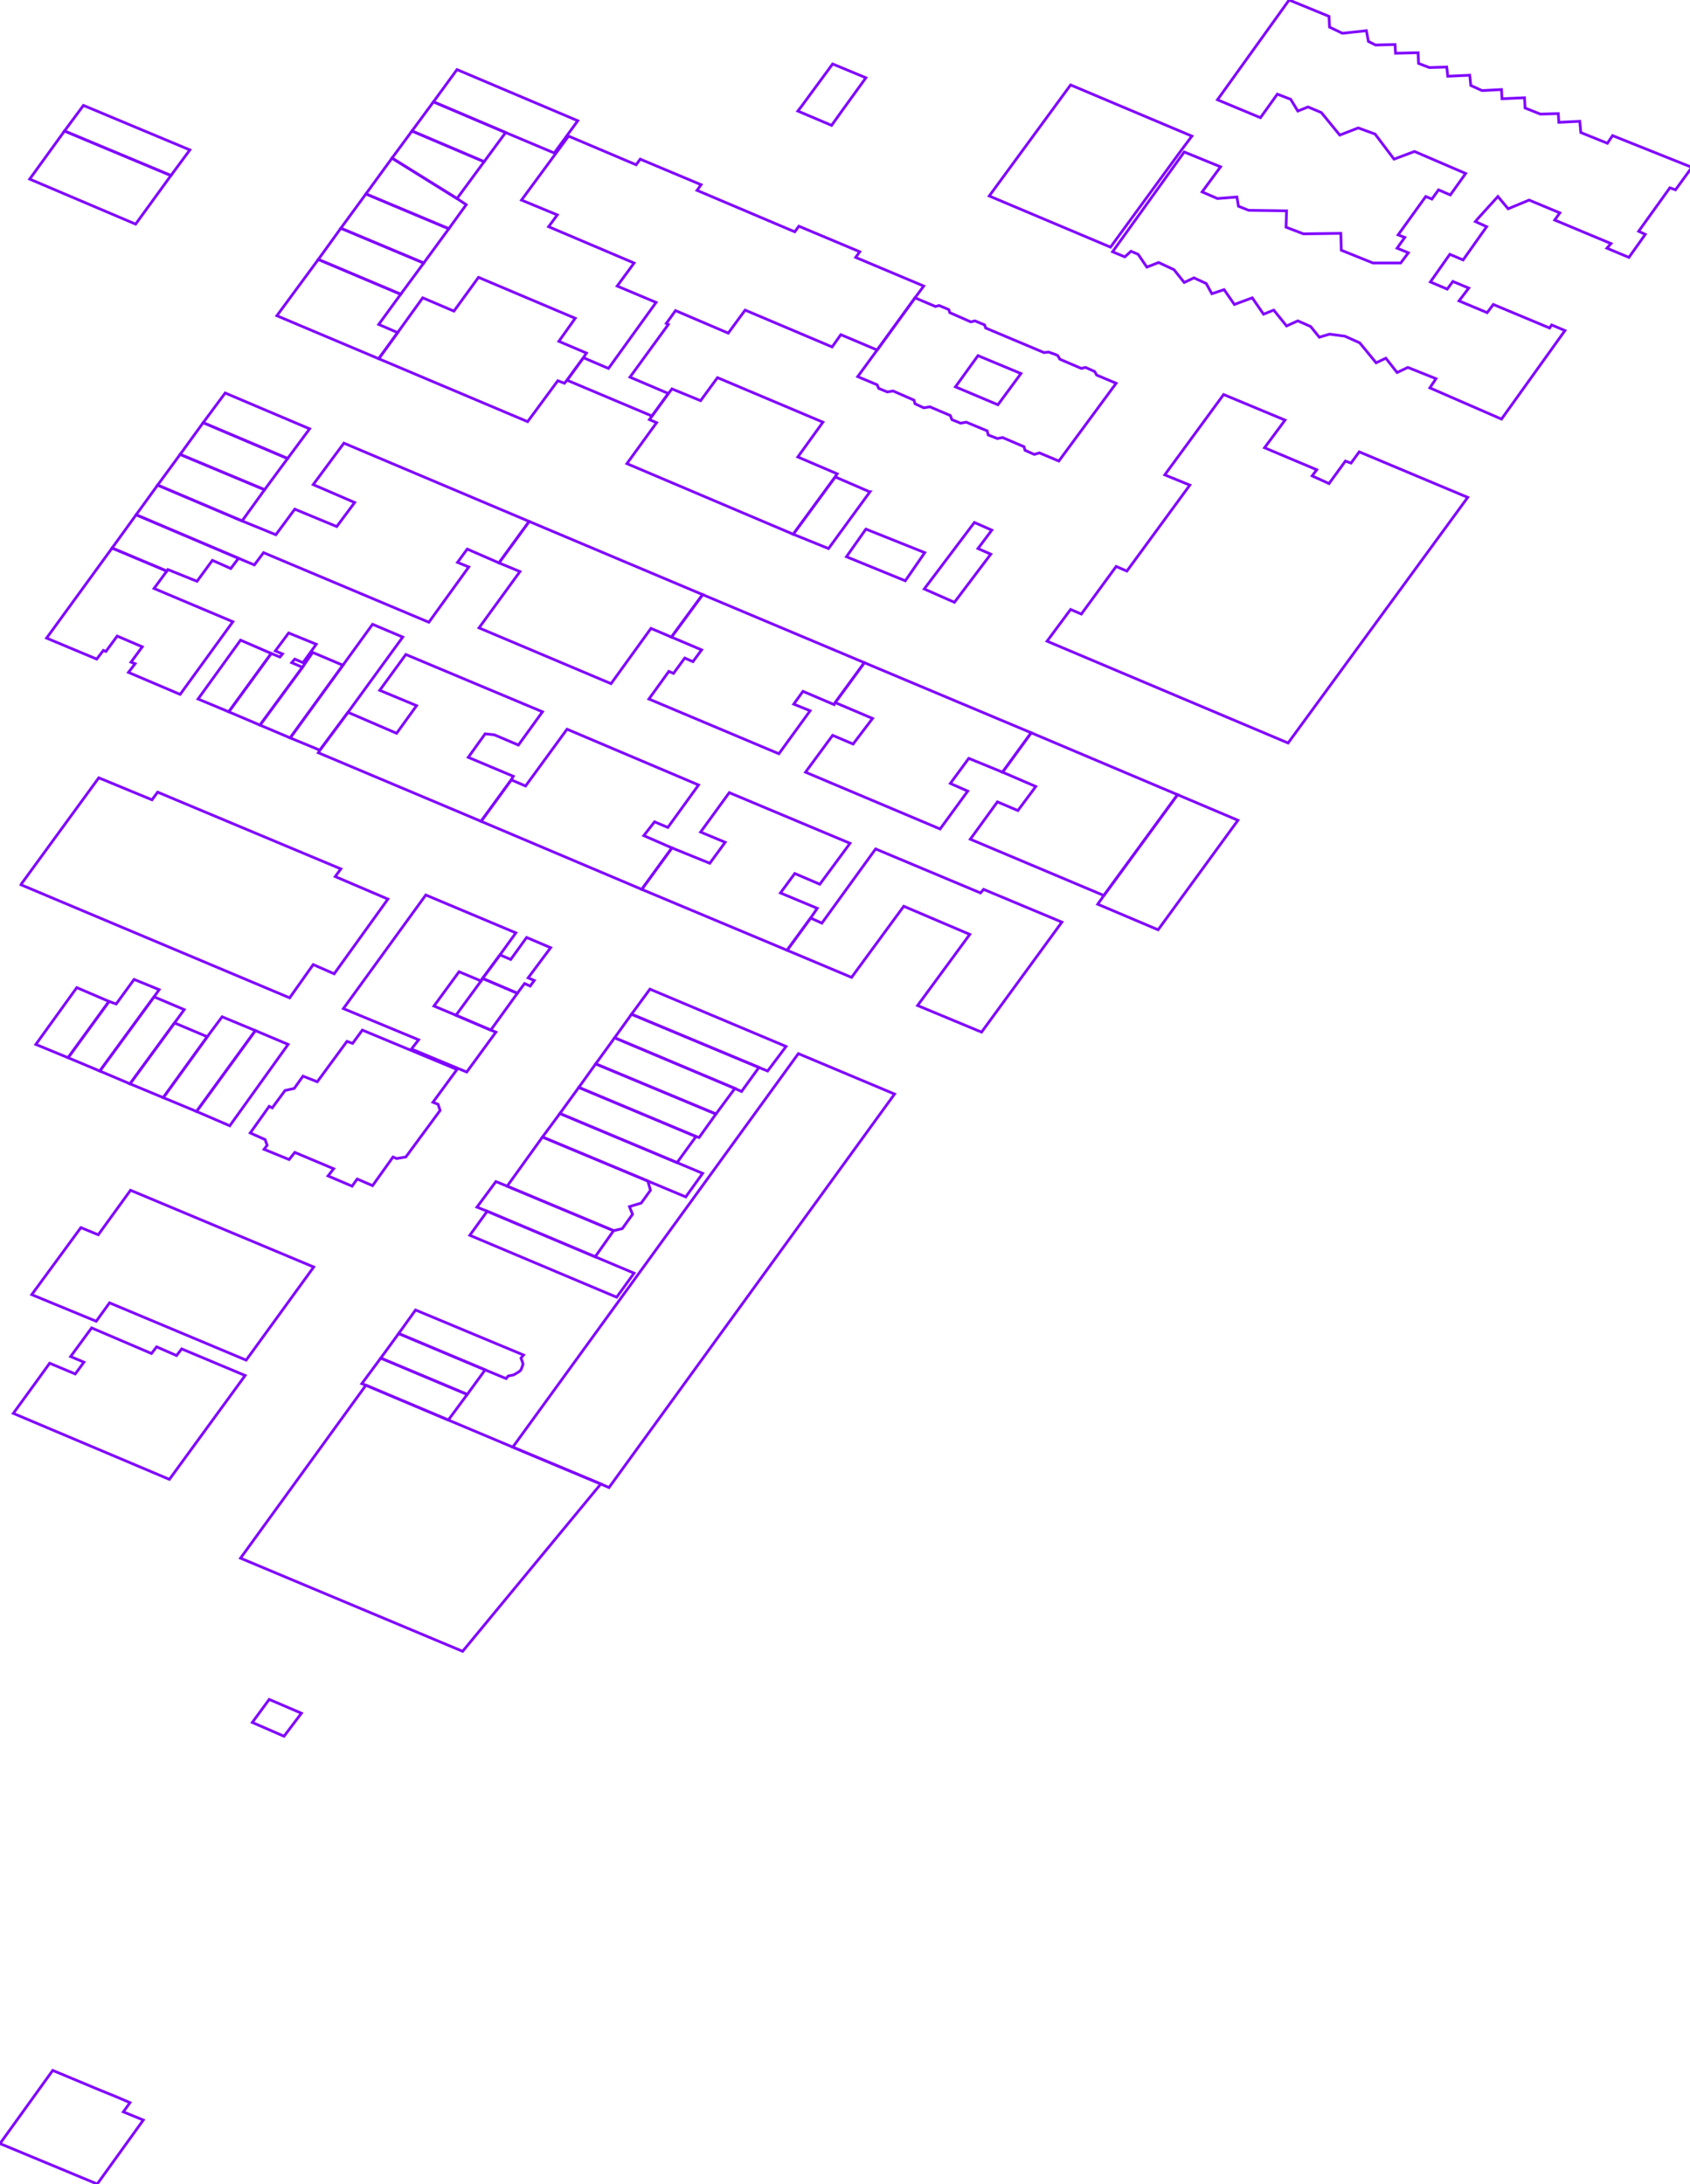 <?xml version="1.0" encoding="iso-8859-1" standalone="no"?>
<!DOCTYPE svg PUBLIC "-//W3C//DTD SVG 1.0//EN" "http://www.w3.org/TR/2001/REC-SVG-20010904/DTD/svg10.dtd">
<svg xmlns="http://www.w3.org/2000/svg" width="619" height="800">
<path style="fill:rgb(255, 0, 0);fill-opacity:0;fill-rule:evenodd;stroke:rgb(128, 0, 255);stroke-width:1;" d="M 383.505, 234.864 L 392.127, 223.243 L 396.064, 224.93 L 408.81, 207.498 L 412.746, 209.185 L 435.801, 177.694 L 426.617, 173.946 L 448.172, 144.517 L 470.665, 153.889 L 463.168, 164.011 L 482.287, 172.071 L 480.6, 174.321 L 486.785, 177.132 L 492.784, 168.885 L 494.845, 169.634 L 497.844, 165.511 L 537.582, 182.193 L 471.79, 272.165 L 383.505, 234.864 z "/>
<path style="fill:rgb(0, 255, 0);fill-opacity:0;fill-rule:evenodd;stroke:rgb(128, 0, 255);stroke-width:1;" d="M 88.097, 570.759 L 134.021, 507.404 L 164.199, 520.15 L 187.816, 530.084 L 220.056, 543.58 L 169.447, 604.873 L 88.097, 570.759 z "/>
<path style="fill:rgb(0, 0, 255);fill-opacity:0;fill-rule:evenodd;stroke:rgb(128, 0, 255);stroke-width:1;" d="M 187.816, 530.084 L 292.409, 385.942 L 327.648, 400.75 L 223.055, 544.892 L 220.056, 543.58 L 187.816, 530.084 z "/>
<path style="fill:rgb(255, 255, 0);fill-opacity:0;fill-rule:evenodd;stroke:rgb(128, 0, 255);stroke-width:1;" d="M 191.003, 73.29 L 208.247, 49.859 L 232.99, 60.356 L 234.489, 58.294 L 256.795, 67.666 L 255.295, 69.728 L 291.097, 84.911 L 292.596, 82.849 L 314.902, 92.221 L 313.402, 94.283 L 338.332, 104.78 L 335.145, 109.091 L 321.275, 128.21 L 307.966, 122.587 L 304.78, 127.085 L 272.915, 113.59 L 266.729, 122.024 L 247.423, 113.777 L 244.049, 118.463 L 244.799, 118.838 L 230.74, 138.144 L 244.799, 144.142 L 238.8, 152.39 L 207.685, 139.269 L 213.683, 131.022 L 222.868, 134.958 L 240.3, 110.778 L 226.054, 104.78 L 232.24, 96.345 L 200.937, 83.037 L 204.124, 78.725 L 191.003, 73.29 z "/>
<path style="fill:rgb(255, 0, 0);fill-opacity:0;fill-rule:evenodd;stroke:rgb(128, 0, 255);stroke-width:1;" d="M 49.859, 188.566 L 57.732, 177.694 L 88.66, 190.815 L 101.031, 195.876 L 107.966, 186.504 L 123.336, 192.877 L 129.897, 184.067 L 114.714, 177.507 L 125.961, 162.324 L 193.814, 191.003 L 182.755, 206.186 L 171.134, 201.125 L 167.573, 205.998 L 171.696, 207.685 L 157.076, 227.929 L 96.532, 202.437 L 93.158, 206.935 L 87.348, 204.499 L 49.859, 188.566 z "/>
<path style="fill:rgb(0, 255, 0);fill-opacity:0;fill-rule:evenodd;stroke:rgb(128, 0, 255);stroke-width:1;" d="M 314.152, 137.957 L 321.275, 128.21 L 335.145, 109.091 L 342.643, 112.277 L 343.955, 111.903 L 347.516, 113.402 L 347.891, 114.527 L 355.576, 117.901 L 357.076, 117.526 L 360.637, 119.025 L 361.012, 120.15 L 382.381, 129.147 L 384.067, 128.96 L 386.692, 129.897 L 387.441, 130.272 L 388.191, 131.584 L 396.064, 134.958 L 397.563, 134.583 L 400.937, 136.082 L 401.687, 137.395 L 408.81, 140.394 L 387.816, 168.885 L 386.504, 168.322 L 380.694, 165.886 L 378.819, 166.448 L 375.445, 164.948 L 375.07, 163.636 L 367.198, 160.262 L 365.323, 160.637 L 361.949, 159.325 L 361.575, 157.826 L 353.889, 154.639 L 351.828, 155.014 L 348.641, 153.702 L 348.079, 152.202 L 340.581, 149.016 L 338.332, 149.391 L 335.145, 147.891 L 334.77, 146.579 L 327.085, 143.205 L 325.023, 143.58 L 321.837, 142.268 L 321.275, 140.956 L 314.152, 137.957 z "/>
<path style="fill:rgb(0, 0, 255);fill-opacity:0;fill-rule:evenodd;stroke:rgb(128, 0, 255);stroke-width:1;" d="M 288.285, 348.079 L 296.907, 336.27 L 301.031, 338.144 L 320.712, 310.965 L 359.138, 327.085 L 360.262, 325.773 L 388.941, 337.769 L 359.513, 378.069 L 336.082, 368.322 L 355.201, 342.268 L 331.022, 331.959 L 311.903, 358.013 L 288.285, 348.079 z "/>
<path style="fill:rgb(255, 255, 0);fill-opacity:0;fill-rule:evenodd;stroke:rgb(128, 0, 255);stroke-width:1;" d="M 175.445, 229.991 L 190.44, 209.372 L 182.755, 206.186 L 193.814, 191.003 L 257.357, 217.807 L 245.923, 233.365 L 238.425, 230.178 L 223.805, 250.422 L 175.445, 229.991 z "/>
<path style="fill:rgb(255, 0, 0);fill-opacity:0;fill-rule:evenodd;stroke:rgb(128, 0, 255);stroke-width:1;" d="M 229.616, 169.822 L 240.487, 154.827 L 237.863, 153.702 L 238.8, 152.39 L 244.799, 144.142 L 246.111, 142.455 L 256.607, 146.767 L 262.793, 138.332 L 301.406, 154.639 L 292.221, 167.385 L 306.654, 173.571 L 305.904, 174.695 L 290.534, 195.689 L 229.616, 169.822 z "/>
<path style="fill:rgb(0, 255, 0);fill-opacity:0;fill-rule:evenodd;stroke:rgb(128, 0, 255);stroke-width:1;" d="M 295.033, 282.849 L 304.967, 269.353 L 312.465, 272.54 L 319.588, 263.168 L 305.904, 257.357 L 316.589, 242.737 L 377.694, 268.416 L 367.198, 282.849 L 354.827, 277.788 L 348.079, 286.973 L 354.452, 289.784 L 344.33, 303.655 L 295.033, 282.849 z "/>
<path style="fill:rgb(0, 0, 255);fill-opacity:0;fill-rule:evenodd;stroke:rgb(128, 0, 255);stroke-width:1;" d="M 176.195, 300.843 L 187.254, 285.661 L 192.502, 287.91 L 207.685, 267.104 L 255.858, 287.535 L 244.611, 303.093 L 239.738, 301.031 L 235.801, 306.092 L 246.111, 310.59 L 235.052, 325.773 L 176.195, 300.843 z "/>
<path style="fill:rgb(255, 255, 0);fill-opacity:0;fill-rule:evenodd;stroke:rgb(128, 0, 255);stroke-width:1;" d="M 91.659, 414.995 L 98.594, 405.248 L 99.719, 405.811 L 104.405, 399.438 L 107.779, 398.688 L 110.965, 394.189 L 116.214, 396.251 L 127.085, 381.443 L 129.147, 382.193 L 132.709, 377.32 L 167.385, 391.753 L 158.575, 403.749 L 160.45, 404.499 L 161.2, 406.748 L 148.641, 423.805 L 145.267, 424.367 L 143.955, 423.805 L 136.457, 434.302 L 130.834, 431.865 L 128.96, 434.489 L 120.15, 430.74 L 122.212, 428.116 L 107.966, 422.118 L 105.904, 424.742 L 96.72, 420.993 L 97.844, 419.494 L 97.095, 417.432 L 91.659, 414.995 z "/>
<path style="fill:rgb(255, 0, 0);fill-opacity:0;fill-rule:evenodd;stroke:rgb(128, 0, 255);stroke-width:1;" d="M 237.676, 256.045 L 244.986, 245.923 L 246.673, 246.673 L 250.797, 241.05 L 253.796, 242.362 L 256.982, 238.051 L 245.923, 233.365 L 257.357, 217.807 L 316.589, 242.737 L 305.904, 257.357 L 305.53, 258.107 L 294.096, 253.233 L 290.722, 257.919 L 296.72, 260.356 L 285.286, 276.101 L 237.676, 256.045 z "/>
<path style="fill:rgb(0, 255, 0);fill-opacity:0;fill-rule:evenodd;stroke:rgb(128, 0, 255);stroke-width:1;" d="M 355.389, 307.404 L 365.323, 293.721 L 372.821, 296.907 L 379.381, 288.097 L 367.198, 282.849 L 377.694, 268.416 L 431.303, 291.097 L 404.311, 328.022 L 355.389, 307.404 z "/>
<path style="fill:rgb(0, 0, 255);fill-opacity:0;fill-rule:evenodd;stroke:rgb(128, 0, 255);stroke-width:1;" d="M 116.589, 275.726 L 117.151, 274.789 L 127.46, 260.918 L 145.267, 268.604 L 152.577, 258.482 L 139.082, 252.858 L 148.641, 239.738 L 198.688, 260.731 L 189.878, 272.915 L 181.068, 269.166 L 177.694, 268.791 L 171.509, 277.413 L 188.004, 284.349 L 187.254, 285.661 L 176.195, 300.843 L 116.589, 275.726 z "/>
<path style="fill:rgb(255, 255, 0);fill-opacity:0;fill-rule:evenodd;stroke:rgb(128, 0, 255);stroke-width:1;" d="M 138.707, 131.396 L 145.642, 121.837 L 154.827, 109.091 L 166.261, 113.964 L 175.258, 101.593 L 210.684, 116.589 L 204.686, 125.023 L 214.808, 129.335 L 213.683, 131.022 L 207.685, 139.269 L 206.748, 140.394 L 204.311, 139.456 L 193.252, 154.452 L 138.707, 131.396 z "/>
<path style="fill:rgb(255, 0, 0);fill-opacity:0;fill-rule:evenodd;stroke:rgb(128, 0, 255);stroke-width:1;" d="M 235.052, 325.773 L 246.111, 310.59 L 259.981, 316.214 L 265.604, 308.529 L 256.607, 304.78 L 267.104, 290.347 L 311.34, 308.903 L 300.281, 323.899 L 291.097, 319.963 L 285.848, 327.085 L 299.344, 332.709 L 296.907, 336.27 L 288.285, 348.079 L 235.052, 325.773 z "/>
<path style="fill:rgb(0, 255, 0);fill-opacity:0;fill-rule:evenodd;stroke:rgb(128, 0, 255);stroke-width:1;" d="M 125.773, 369.447 L 155.951, 327.835 L 188.941, 341.706 L 183.13, 349.766 L 176.757, 358.388 L 176.195, 359.325 L 168.135, 355.951 L 158.95, 368.51 L 167.01, 371.884 L 179.756, 377.32 L 181.631, 378.069 L 170.947, 392.69 L 150.703, 384.255 L 153.327, 380.881 L 125.773, 369.447 z "/>
<path style="fill:rgb(0, 0, 255);fill-opacity:0;fill-rule:evenodd;stroke:rgb(128, 0, 255);stroke-width:1;" d="M 402.062, 331.209 L 404.311, 328.022 L 431.303, 291.097 L 453.421, 300.469 L 424.18, 340.581 L 402.062, 331.209 z "/>
<path style="fill:rgb(255, 255, 0);fill-opacity:0;fill-rule:evenodd;stroke:rgb(128, 0, 255);stroke-width:1;" d="M 185.754, 434.489 L 198.688, 416.495 L 237.301, 432.615 L 238.238, 435.989 L 234.864, 440.675 L 230.553, 441.987 L 231.678, 444.799 L 227.929, 450.047 L 224.742, 450.797 L 185.754, 434.489 z "/>
<path style="fill:rgb(255, 0, 0);fill-opacity:0;fill-rule:evenodd;stroke:rgb(128, 0, 255);stroke-width:1;" d="M 101.406, 115.651 L 116.589, 95.033 L 146.767, 107.779 L 138.707, 118.838 L 145.642, 121.837 L 138.707, 131.396 L 101.406, 115.651 z "/>
<path style="fill:rgb(0, 255, 0);fill-opacity:0;fill-rule:evenodd;stroke:rgb(128, 0, 255);stroke-width:1;" d="M 172.071, 452.484 L 178.444, 443.674 L 217.994, 460.356 L 232.24, 466.354 L 225.867, 475.164 L 172.071, 452.484 z "/>
<path style="fill:rgb(0, 0, 255);fill-opacity:0;fill-rule:evenodd;stroke:rgb(128, 0, 255);stroke-width:1;" d="M 106.279, 270.291 L 125.586, 243.674 L 136.457, 228.679 L 147.516, 233.365 L 127.46, 260.918 L 117.151, 274.789 L 106.279, 270.291 z "/>
<path style="fill:rgb(255, 255, 0);fill-opacity:0;fill-rule:evenodd;stroke:rgb(128, 0, 255);stroke-width:1;" d="M 231.303, 371.509 L 238.051, 362.324 L 287.91, 383.318 L 281.162, 392.315 L 277.976, 391.003 L 231.303, 371.509 z "/>
<path style="fill:rgb(255, 0, 0);fill-opacity:0;fill-rule:evenodd;stroke:rgb(128, 0, 255);stroke-width:1;" d="M 198.688, 416.495 L 205.061, 407.873 L 247.985, 425.867 L 257.357, 429.803 L 251.172, 438.425 L 237.301, 432.615 L 198.688, 416.495 z "/>
<path style="fill:rgb(0, 255, 0);fill-opacity:0;fill-rule:evenodd;stroke:rgb(128, 0, 255);stroke-width:1;" d="M 218.182, 389.691 L 225.117, 380.131 L 269.166, 398.688 L 262.231, 408.06 L 218.182, 389.691 z "/>
<path style="fill:rgb(0, 0, 255);fill-opacity:0;fill-rule:evenodd;stroke:rgb(128, 0, 255);stroke-width:1;" d="M 205.061, 407.873 L 211.996, 398.313 L 254.92, 416.307 L 247.985, 425.867 L 205.061, 407.873 z "/>
<path style="fill:rgb(255, 255, 0);fill-opacity:0;fill-rule:evenodd;stroke:rgb(128, 0, 255);stroke-width:1;" d="M 174.695, 442.174 L 181.631, 432.802 L 185.754, 434.489 L 224.742, 450.797 L 217.994, 460.356 L 178.444, 443.674 L 174.695, 442.174 z "/>
<path style="fill:rgb(255, 0, 0);fill-opacity:0;fill-rule:evenodd;stroke:rgb(128, 0, 255);stroke-width:1;" d="M 225.117, 380.131 L 231.303, 371.509 L 277.976, 391.003 L 271.603, 399.813 L 269.166, 398.688 L 225.117, 380.131 z "/>
<path style="fill:rgb(0, 255, 0);fill-opacity:0;fill-rule:evenodd;stroke:rgb(128, 0, 255);stroke-width:1;" d="M 41.05, 200.75 L 49.859, 188.566 L 87.348, 204.499 L 84.536, 208.247 L 77.788, 205.248 L 72.165, 212.933 L 61.481, 208.622 L 61.106, 209.185 L 41.05, 200.75 z "/>
<path style="fill:rgb(0, 0, 255);fill-opacity:0;fill-rule:evenodd;stroke:rgb(128, 0, 255);stroke-width:1;" d="M 124.836, 83.599 L 134.021, 71.04 L 164.386, 83.786 L 155.201, 96.345 L 124.836, 83.599 z "/>
<path style="fill:rgb(255, 255, 0);fill-opacity:0;fill-rule:evenodd;stroke:rgb(128, 0, 255);stroke-width:1;" d="M 211.996, 398.313 L 218.182, 389.691 L 262.231, 408.06 L 256.045, 416.682 L 254.92, 416.307 L 211.996, 398.313 z "/>
<path style="fill:rgb(255, 0, 0);fill-opacity:0;fill-rule:evenodd;stroke:rgb(128, 0, 255);stroke-width:1;" d="M 23.618, 47.985 L 30.553, 38.613 L 69.541, 54.92 L 62.605, 64.292 L 23.618, 47.985 z "/>
<path style="fill:rgb(0, 255, 0);fill-opacity:0;fill-rule:evenodd;stroke:rgb(128, 0, 255);stroke-width:1;" d="M 71.978, 407.123 L 93.533, 377.507 L 105.53, 382.568 L 84.161, 412.371 L 71.978, 407.123 z "/>
<path style="fill:rgb(0, 0, 255);fill-opacity:0;fill-rule:evenodd;stroke:rgb(128, 0, 255);stroke-width:1;" d="M 59.794, 402.062 L 75.914, 379.756 L 81.35, 372.446 L 93.533, 377.507 L 71.978, 407.123 L 59.794, 402.062 z "/>
<path style="fill:rgb(255, 255, 0);fill-opacity:0;fill-rule:evenodd;stroke:rgb(128, 0, 255);stroke-width:1;" d="M 65.979, 166.448 L 74.414, 154.827 L 105.342, 167.948 L 96.907, 179.381 L 65.979, 166.448 z "/>
<path style="fill:rgb(255, 0, 0);fill-opacity:0;fill-rule:evenodd;stroke:rgb(128, 0, 255);stroke-width:1;" d="M 146.017, 488.472 L 152.202, 479.85 L 191.753, 496.345 L 190.815, 497.47 L 191.378, 498.969 L 191.565, 499.719 L 191.378, 500.281 L 190.815, 501.781 L 190.253, 502.343 L 188.754, 503.28 L 188.004, 503.655 L 186.129, 504.03 L 185.38, 504.967 L 177.694, 501.781 L 146.017, 488.472 z "/>
<path style="fill:rgb(0, 255, 0);fill-opacity:0;fill-rule:evenodd;stroke:rgb(128, 0, 255);stroke-width:1;" d="M 57.732, 177.694 L 65.979, 166.448 L 96.907, 179.381 L 88.66, 190.815 L 57.732, 177.694 z "/>
<path style="fill:rgb(0, 0, 255);fill-opacity:0;fill-rule:evenodd;stroke:rgb(128, 0, 255);stroke-width:1;" d="M 116.589, 95.033 L 124.836, 83.599 L 155.201, 96.345 L 146.767, 107.779 L 116.589, 95.033 z "/>
<path style="fill:rgb(255, 255, 0);fill-opacity:0;fill-rule:evenodd;stroke:rgb(128, 0, 255);stroke-width:1;" d="M 74.414, 154.827 L 82.474, 143.955 L 113.402, 157.076 L 105.342, 167.948 L 74.414, 154.827 z "/>
<path style="fill:rgb(255, 0, 0);fill-opacity:0;fill-rule:evenodd;stroke:rgb(128, 0, 255);stroke-width:1;" d="M 134.021, 71.04 L 143.58, 57.919 L 167.385, 72.727 L 170.759, 74.977 L 164.386, 83.786 L 134.021, 71.04 z "/>
<path style="fill:rgb(0, 255, 0);fill-opacity:0;fill-rule:evenodd;stroke:rgb(128, 0, 255);stroke-width:1;" d="M 24.93, 387.441 L 39.925, 366.823 L 42.549, 367.76 L 49.11, 358.763 L 58.294, 362.512 L 56.42, 365.136 L 36.551, 392.315 L 24.93, 387.441 z "/>
<path style="fill:rgb(0, 0, 255);fill-opacity:0;fill-rule:evenodd;stroke:rgb(128, 0, 255);stroke-width:1;" d="M 83.786, 260.731 L 99.344, 239.363 L 102.53, 240.675 L 103.468, 239.55 L 100.843, 238.425 L 105.717, 231.865 L 115.839, 235.989 L 110.965, 242.737 L 107.966, 241.425 L 106.842, 242.737 L 110.778, 244.424 L 95.22, 265.604 L 83.786, 260.731 z "/>
<path style="fill:rgb(255, 255, 0);fill-opacity:0;fill-rule:evenodd;stroke:rgb(128, 0, 255);stroke-width:1;" d="M 143.58, 57.919 L 150.89, 47.985 L 177.32, 59.231 L 167.385, 72.727 L 143.58, 57.919 z "/>
<path style="fill:rgb(255, 0, 0);fill-opacity:0;fill-rule:evenodd;stroke:rgb(128, 0, 255);stroke-width:1;" d="M 36.551, 392.315 L 56.42, 365.136 L 67.479, 369.822 L 63.917, 374.695 L 47.61, 397.001 L 36.551, 392.315 z "/>
<path style="fill:rgb(0, 255, 0);fill-opacity:0;fill-rule:evenodd;stroke:rgb(128, 0, 255);stroke-width:1;" d="M 132.521, 506.842 L 139.456, 497.47 L 171.134, 510.778 L 164.199, 520.15 L 134.021, 507.404 L 132.521, 506.842 z "/>
<path style="fill:rgb(0, 0, 255);fill-opacity:0;fill-rule:evenodd;stroke:rgb(128, 0, 255);stroke-width:1;" d="M 95.22, 265.604 L 110.778, 244.424 L 114.527, 238.988 L 125.586, 243.674 L 106.279, 270.291 L 95.22, 265.604 z "/>
<path style="fill:rgb(255, 255, 0);fill-opacity:0;fill-rule:evenodd;stroke:rgb(128, 0, 255);stroke-width:1;" d="M 139.456, 497.47 L 146.017, 488.472 L 177.694, 501.781 L 171.134, 510.778 L 139.456, 497.47 z "/>
<path style="fill:rgb(255, 0, 0);fill-opacity:0;fill-rule:evenodd;stroke:rgb(128, 0, 255);stroke-width:1;" d="M 150.89, 47.985 L 158.763, 37.301 L 185.192, 48.547 L 177.32, 59.231 L 150.89, 47.985 z "/>
<path style="fill:rgb(0, 255, 0);fill-opacity:0;fill-rule:evenodd;stroke:rgb(128, 0, 255);stroke-width:1;" d="M 47.61, 397.001 L 63.917, 374.695 L 75.914, 379.756 L 59.794, 402.062 L 47.61, 397.001 z "/>
<path style="fill:rgb(0, 0, 255);fill-opacity:0;fill-rule:evenodd;stroke:rgb(128, 0, 255);stroke-width:1;" d="M 290.534, 195.689 L 305.904, 174.695 L 318.463, 180.131 L 318.65, 180.131 L 303.468, 200.937 L 290.534, 195.689 z "/>
<path style="fill:rgb(255, 255, 0);fill-opacity:0;fill-rule:evenodd;stroke:rgb(128, 0, 255);stroke-width:1;" d="M 338.519, 215.745 L 356.888, 191.378 L 363.261, 194.189 L 358.201, 200.937 L 362.887, 202.999 L 349.578, 220.619 L 338.519, 215.745 z "/>
<path style="fill:rgb(255, 0, 0);fill-opacity:0;fill-rule:evenodd;stroke:rgb(128, 0, 255);stroke-width:1;" d="M 72.54, 256.045 L 88.097, 234.489 L 99.344, 239.363 L 83.786, 260.731 L 72.54, 256.045 z "/>
<path style="fill:rgb(0, 255, 0);fill-opacity:0;fill-rule:evenodd;stroke:rgb(128, 0, 255);stroke-width:1;" d="M 310.028, 203.936 L 317.151, 193.814 L 338.707, 202.437 L 331.584, 212.746 L 310.028, 203.936 z "/>
<path style="fill:rgb(0, 0, 255);fill-opacity:0;fill-rule:evenodd;stroke:rgb(128, 0, 255);stroke-width:1;" d="M 176.757, 358.388 L 183.13, 349.766 L 187.067, 351.453 L 192.877, 343.393 L 201.687, 347.142 L 193.44, 358.201 L 195.689, 359.138 L 194.189, 361.2 L 192.127, 360.262 L 189.503, 363.824 L 176.757, 358.388 z "/>
<path style="fill:rgb(255, 255, 0);fill-opacity:0;fill-rule:evenodd;stroke:rgb(128, 0, 255);stroke-width:1;" d="M 349.953, 141.706 L 358.201, 130.272 L 373.946, 136.832 L 365.511, 148.266 L 349.953, 141.706 z "/>
<path style="fill:rgb(255, 0, 0);fill-opacity:0;fill-rule:evenodd;stroke:rgb(128, 0, 255);stroke-width:1;" d="M 167.01, 371.884 L 176.195, 359.325 L 176.757, 358.388 L 189.503, 363.824 L 179.756, 377.32 L 167.01, 371.884 z "/>
<path style="fill:rgb(0, 255, 0);fill-opacity:0;fill-rule:evenodd;stroke:rgb(128, 0, 255);stroke-width:1;" d="M 92.409, 630.928 L 98.594, 622.493 L 110.403, 627.554 L 104.03, 635.989 L 92.409, 630.928 z "/>
<path style="fill:rgb(0, 0, 255);fill-opacity:0;fill-rule:evenodd;stroke:rgb(128, 0, 255);stroke-width:1;" d="M 7.685, 324.086 L 7.873, 323.711 L 36.176, 284.911 L 55.67, 292.971 L 57.732, 290.159 L 124.836, 318.276 L 122.774, 321.087 L 142.081, 329.335 L 122.399, 356.701 L 114.714, 353.327 L 106.092, 365.511 L 7.685, 324.086 z "/>
<path style="fill:rgb(255, 255, 0);fill-opacity:0;fill-rule:evenodd;stroke:rgb(128, 0, 255);stroke-width:1;" d="M 11.621, 474.227 L 21.368, 460.918 L 29.616, 449.672 L 35.989, 452.296 L 47.798, 435.989 L 114.902, 464.105 L 90.159, 498.219 L 40.112, 477.226 L 35.239, 483.974 L 11.621, 474.227 z "/>
<path style="fill:rgb(255, 0, 0);fill-opacity:0;fill-rule:evenodd;stroke:rgb(128, 0, 255);stroke-width:1;" d="M 4.873, 517.713 L 14.808, 504.03 L 18.182, 499.344 L 27.554, 503.28 L 30.74, 498.969 L 25.867, 496.907 L 33.552, 486.41 L 55.483, 495.783 L 57.357, 493.346 L 64.667, 496.532 L 66.542, 494.096 L 89.784, 503.843 L 62.043, 541.893 L 4.873, 517.713 z "/>
<path style="fill:rgb(0, 255, 0);fill-opacity:0;fill-rule:evenodd;stroke:rgb(128, 0, 255);stroke-width:1;" d="M 17.057, 233.739 L 41.05, 200.75 L 61.106, 209.185 L 56.42, 215.558 L 85.286, 227.741 L 65.979, 254.358 L 47.048, 246.298 L 49.484, 243.112 L 47.985, 242.549 L 52.109, 236.926 L 42.924, 232.99 L 38.8, 238.613 L 37.863, 238.238 L 35.426, 241.425 L 17.057, 233.739 z "/>
<path style="fill:rgb(0, 0, 255);fill-opacity:0;fill-rule:evenodd;stroke:rgb(128, 0, 255);stroke-width:1;" d="M 0, 785.192 L 19.306, 758.388 L 36.364, 765.511 L 42.362, 767.948 L 47.61, 770.197 L 45.173, 773.571 L 52.484, 776.57 L 35.614, 800 L 0, 785.192 z "/>
<path style="fill:rgb(255, 255, 0);fill-opacity:0;fill-rule:evenodd;stroke:rgb(128, 0, 255);stroke-width:1;" d="M 10.872, 65.605 L 23.618, 47.985 L 62.605, 64.292 L 49.672, 82.099 L 10.872, 65.605 z "/>
<path style="fill:rgb(255, 0, 0);fill-opacity:0;fill-rule:evenodd;stroke:rgb(128, 0, 255);stroke-width:1;" d="M 13.121, 382.568 L 28.116, 361.762 L 39.925, 366.823 L 24.93, 387.441 L 13.121, 382.568 z "/>
<path style="fill:rgb(0, 255, 0);fill-opacity:0;fill-rule:evenodd;stroke:rgb(128, 0, 255);stroke-width:1;" d="M 407.498, 92.221 L 433.739, 55.67 L 447.048, 61.106 L 440.3, 70.29 L 445.923, 72.727 L 453.046, 72.165 L 453.608, 75.539 L 457.357, 77.038 L 471.228, 77.226 L 471.04, 83.224 L 477.413, 85.661 L 491.097, 85.473 L 491.284, 91.659 L 502.905, 96.345 L 513.027, 96.345 L 515.839, 92.596 L 511.715, 90.909 L 514.527, 86.973 L 512.09, 86.036 L 522.212, 71.978 L 524.461, 72.915 L 526.898, 69.541 L 531.209, 71.415 L 536.832, 63.543 L 518.088, 55.483 L 510.59, 58.294 L 503.655, 49.11 L 497.47, 46.86 L 490.722, 49.484 L 483.974, 41.237 L 479.1, 39.175 L 475.351, 40.675 L 472.727, 36.364 L 467.854, 34.489 L 461.668, 43.111 L 445.923, 36.551 L 472.165, 0 L 486.785, 5.998 L 486.973, 9.934 L 491.659, 12.184 L 500.469, 11.246 L 501.218, 15.183 L 503.843, 16.495 L 510.965, 16.307 L 511.153, 19.494 L 519.4, 19.306 L 519.588, 23.243 L 523.524, 24.742 L 529.897, 24.555 L 530.272, 27.929 L 538.332, 27.554 L 538.707, 31.303 L 542.83, 33.177 L 549.953, 32.802 L 550.141, 36.176 L 558.388, 35.801 L 558.575, 39.55 L 564.199, 41.799 L 570.759, 41.612 L 570.947, 44.798 L 578.632, 44.424 L 579.007, 48.547 L 588.754, 52.484 L 590.628, 49.672 L 619.681, 61.293 L 613.683, 69.541 L 611.621, 68.791 L 600.187, 84.724 L 602.624, 85.848 L 596.626, 94.283 L 588.566, 90.909 L 590.066, 89.222 L 569.447, 80.6 L 571.321, 77.976 L 560.075, 73.29 L 552.39, 76.476 L 548.641, 71.978 L 541.331, 80.037 L 540.394, 81.162 L 544.517, 83.037 L 535.895, 95.22 L 531.022, 93.158 L 523.899, 103.28 L 530.084, 105.904 L 532.146, 103.093 L 537.957, 105.53 L 534.396, 110.216 L 544.705, 114.527 L 546.954, 111.528 L 567.573, 120.15 L 568.322, 119.025 L 573.196, 121.087 L 549.953, 153.515 L 523.711, 142.081 L 525.961, 138.707 L 515.651, 134.583 L 511.715, 136.457 L 507.591, 131.209 L 504.03, 132.896 L 498.032, 125.586 L 492.596, 123.149 L 486.973, 122.399 L 483.224, 123.524 L 480.037, 119.588 L 475.351, 117.526 L 471.228, 119.4 L 466.542, 113.59 L 462.793, 115.089 L 458.669, 109.091 L 452.109, 111.528 L 448.36, 106.092 L 443.861, 107.591 L 441.799, 103.843 L 437.301, 101.781 L 433.739, 103.468 L 429.991, 98.782 L 424.367, 96.157 L 420.056, 97.844 L 416.87, 93.158 L 414.246, 92.034 L 411.996, 94.096 L 407.498, 92.221 z "/>
<path style="fill:rgb(0, 0, 255);fill-opacity:0;fill-rule:evenodd;stroke:rgb(128, 0, 255);stroke-width:1;" d="M 362.324, 71.79 L 392.127, 31.115 L 392.127, 31.115 L 436.551, 49.859 L 432.615, 55.108 L 406.748, 90.534 L 362.324, 71.79 z "/>
<path style="fill:rgb(255, 255, 0);fill-opacity:0;fill-rule:evenodd;stroke:rgb(128, 0, 255);stroke-width:1;" d="M 158.763, 37.301 L 167.385, 25.492 L 211.621, 44.236 L 202.999, 56.045 L 185.192, 48.547 L 158.763, 37.301 z "/>
<path style="fill:rgb(255, 0, 0);fill-opacity:0;fill-rule:evenodd;stroke:rgb(128, 0, 255);stroke-width:1;" d="M 292.221, 40.675 L 293.533, 38.988 L 304.967, 23.43 L 317.151, 28.491 L 308.341, 40.675 L 304.592, 45.923 L 292.221, 40.675 z "/>
</svg>
